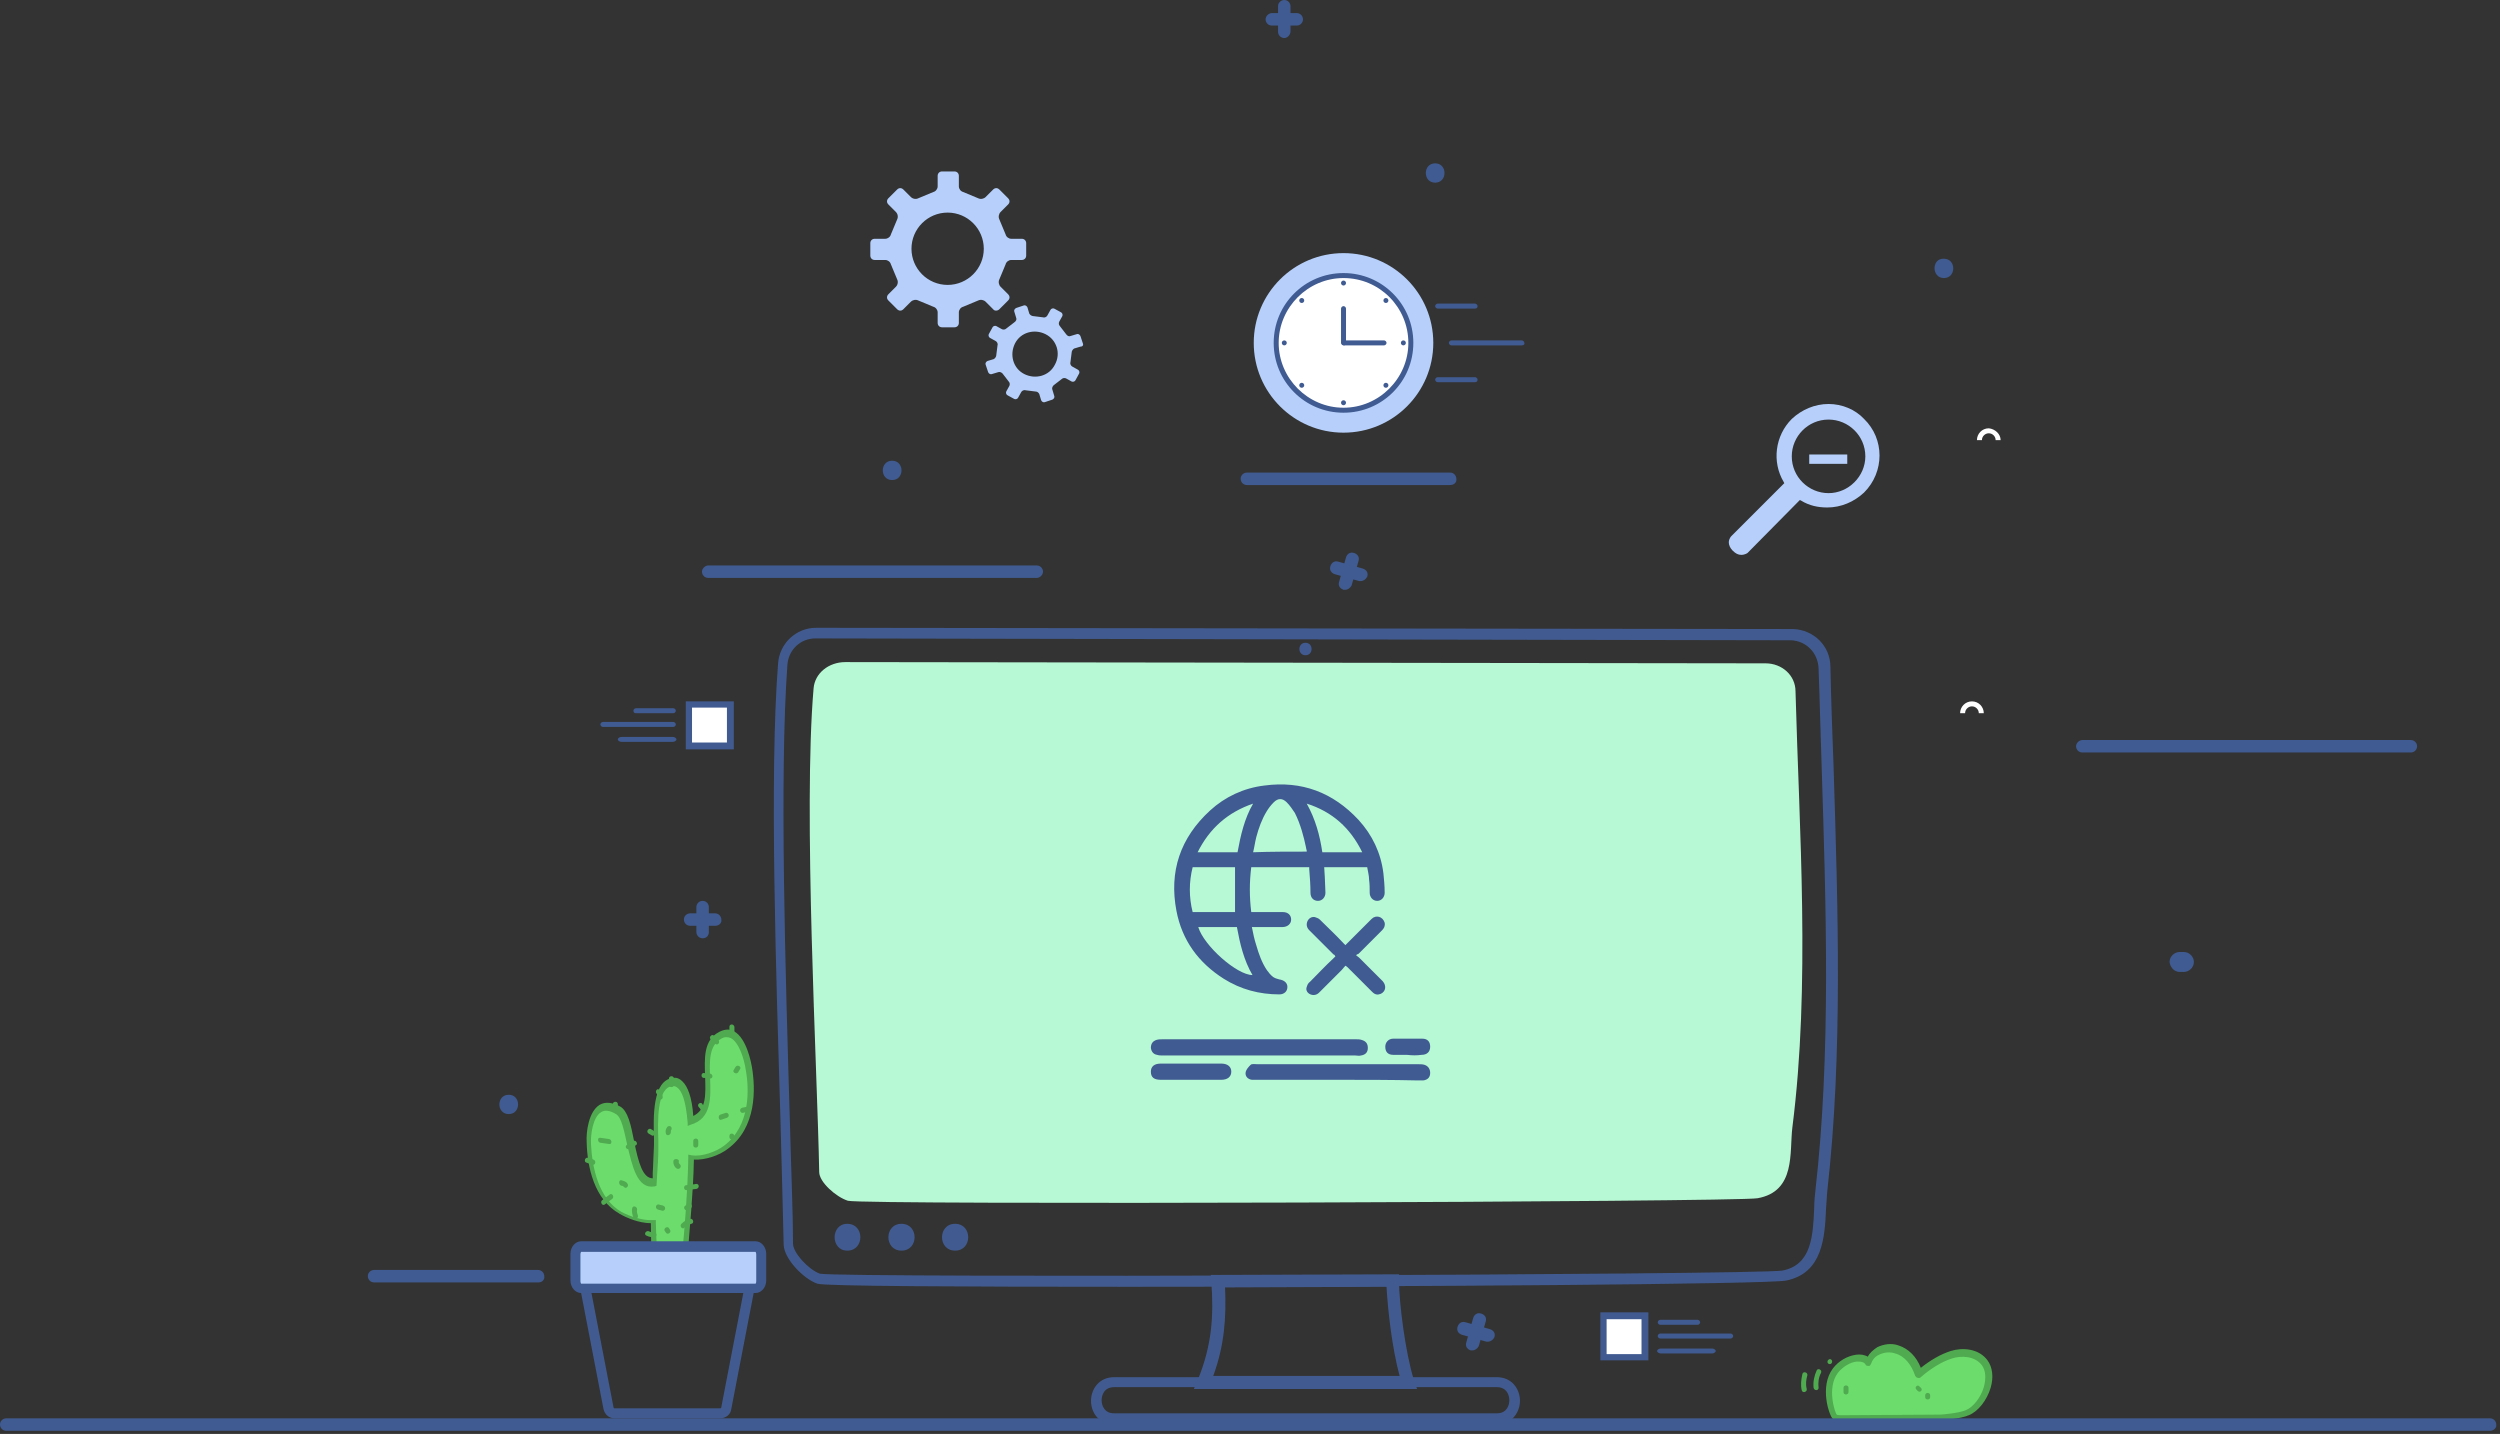 <svg width="401" height="230" viewBox="0 0 401 230" fill="none" xmlns="http://www.w3.org/2000/svg">
<rect x="0" y="0" width="401" height="230" fill="#333333" stroke="none"/>
<g clip-path="url(#clip0_20_780)">
<path d="M307.9 220.4C307.4 218.6 306.1 217 304.4 216.4C302.6 215.8 300.4 216.7 299.9 218.5C298.3 217.2 295.8 218.2 294.5 219.9C292.4 222.6 294 227 294.4 227.2C294.8 227.5 295.8 227.5 295.8 227.5L311.5 227.4C311.5 227.4 314.4 227.2 315.7 226.7C318.4 225.6 320.2 221 318.5 218.7C317.3 217.1 315 216.8 313.1 217.4C311.2 217.9 309.4 219.1 307.9 220.4Z" fill="#6CDD6C"/>
<path d="M295.5 228C295.1 228 294.4 227.9 294 227.6C293.4 227.1 291.8 222.4 294 219.5C294.9 218.3 296.3 217.5 297.7 217.3C298.4 217.2 299 217.3 299.6 217.6C299.9 217 300.5 216.5 301.1 216.1C302.1 215.6 303.4 215.4 304.5 215.8C306.1 216.3 307.4 217.6 308.1 219.4C309.6 218.2 311.3 217.2 312.9 216.7C314.8 216.1 317.4 216.3 318.8 218.2C319.6 219.3 319.8 220.9 319.3 222.6C318.7 224.6 317.3 226.4 315.8 227C314.4 227.6 311.6 227.8 311.4 227.8L295.7 227.9C295.7 228 295.6 228 295.5 228ZM298.1 218.4C298 218.4 297.9 218.4 297.8 218.4C296.8 218.5 295.6 219.2 294.8 220.2C293 222.6 294.3 226.5 294.6 226.9C294.7 227 295.2 227 295.6 227L311.3 226.9C311.3 226.9 314.1 226.7 315.3 226.2C316.5 225.7 317.7 224.2 318.2 222.5C318.6 221.1 318.5 219.8 317.9 219C316.8 217.5 314.6 217.4 313.1 217.9C311.5 218.4 309.7 219.5 308.1 220.9C308 221 307.8 221.1 307.6 221C307.4 221 307.3 220.8 307.2 220.7C306.6 218.9 305.5 217.5 304 217.1C303.2 216.8 302.2 216.9 301.4 217.3C300.7 217.6 300.3 218.2 300.1 218.8C300 219 299.9 219.1 299.8 219.1C299.6 219.1 299.5 219.1 299.3 219C299.1 218.5 298.6 218.4 298.1 218.4Z" fill="#50AA50"/>
<path d="M291.4 219.8C291 220.7 290.8 221.6 290.9 222.6C291 223.1 291.7 223.1 291.7 222.6C291.6 221.8 291.7 220.9 292.1 220.2C292.3 219.7 291.6 219.4 291.4 219.8Z" fill="#50AA50"/>
<path d="M289.1 220.4C288.9 221.3 288.8 222.2 289 223C289.1 223.5 289.9 223.3 289.8 222.8C289.6 222 289.7 221.3 289.9 220.6C290 220.1 289.2 219.9 289.1 220.4Z" fill="#50AA50"/>
<path d="M293.5 218.8C294 218.8 294 218 293.5 218C293 218.1 293 218.8 293.5 218.8Z" fill="#50AA50"/>
<path d="M295.7 222.6C295.7 222.8 295.7 223.1 295.7 223.3C295.7 223.8 296.5 223.8 296.5 223.3C296.5 223.1 296.5 222.8 296.5 222.6C296.5 222.1 295.7 222.1 295.7 222.6Z" fill="#50AA50"/>
<path d="M308.8 223.8C308.8 223.9 308.8 224 308.8 224.1C308.8 224.6 309.6 224.6 309.6 224.1C309.6 224 309.6 223.9 309.6 223.8C309.6 223.3 308.8 223.3 308.8 223.8Z" fill="#50AA50"/>
<path d="M307.4 222.9C307.5 223 307.5 223 307.6 223.1C308 223.5 308.5 222.9 308.1 222.6C308 222.5 308 222.5 307.9 222.4C307.6 222 307 222.5 307.4 222.9Z" fill="#50AA50"/>
<path d="M86.4 205.7H60C59.4 205.7 59 205.2 59 204.7C59 204.1 59.5 203.7 60 203.7H86.3C86.9 203.7 87.3 204.2 87.3 204.7C87.4 205.3 86.9 205.7 86.4 205.7Z" fill="#405B91"/>
<path d="M318.2 114.4H317.4C317.4 113.8 316.9 113.3 316.3 113.3C315.7 113.3 315.2 113.8 315.2 114.4H314.4C314.4 113.4 315.2 112.5 316.3 112.5C317.4 112.5 318.2 113.4 318.2 114.4Z" fill="white"/>
<path d="M320.9 70.6H320.1C320.1 70 319.6 69.5 319 69.5C318.4 69.5 317.9 70 317.9 70.6H317.1C317.1 69.6 317.9 68.7 319 68.7C320 68.8 320.9 69.6 320.9 70.6Z" fill="white"/>
<path d="M227.3 222.8H191.5L192.1 221.4C194.4 215.8 194.7 211.1 194.3 205.6L194.2 204.5L224.4 204.4V205.4C224.4 208.9 225.4 216.9 226.8 221.4L227.3 222.8ZM194.6 220.7H224.5C223.3 216.3 222.6 210.1 222.4 206.4L196.5 206.5C196.7 211.4 196.4 215.8 194.6 220.7Z" fill="#415B91"/>
<path d="M181.2 206.4C154 206.4 132 206.3 131.1 205.9C128.8 205.1 125.7 201.8 125.7 199.6C125.6 194.6 125.4 187.9 125.2 180.1C124.5 156.6 123.4 124.3 124.8 106.5C125 103.2 127.7 100.7 130.9 100.7H131L287.6 100.9C290.9 101 293.6 103.6 293.6 107C293.7 112.2 293.9 117.5 294.1 122.9C294.8 145.5 295.6 168.9 293.1 191C293 191.9 293 192.8 292.9 193.8C292.7 198.4 292.4 204.2 286.5 205.4C283.4 206 225.5 206.4 181.2 206.4ZM130.8 102.4C128.4 102.4 126.5 104.2 126.3 106.6C125 124.4 126 156.5 126.7 180C126.9 187.8 127.2 194.6 127.2 199.5C127.2 200.9 129.6 203.6 131.5 204.3C134.8 205 282.1 204.5 285.9 203.8C290.6 202.9 290.8 198.2 291 193.8C291 192.8 291.1 191.8 291.2 190.9C293.7 168.9 292.9 145.6 292.2 123.1C292 117.7 291.9 112.4 291.7 107.2C291.6 104.7 289.7 102.8 287.3 102.7L130.8 102.4C130.9 102.4 130.8 102.4 130.8 102.4Z" fill="#415B91"/>
<path fill-rule="evenodd" clip-rule="evenodd" d="M283.2 106.4L135.6 106.2C132.9 106.2 130.7 108 130.5 110.4C128.8 130.2 131.1 171.4 131.4 188C131.4 189.6 134.1 192 136 192.6C138.2 193.3 278.5 192.8 281.9 192.2C288.1 191.1 287 184.8 287.5 180.8C290.4 158 288.6 133.2 288 110.9C288 108.3 285.8 106.4 283.2 106.4Z" fill="#B7F9D5"/>
<path d="M240.1 228.5H178.7C176.3 228.5 175 226.6 175 224.7C175 222.8 176.3 220.9 178.7 220.9H240.1C242.5 220.9 243.8 222.8 243.8 224.7C243.8 226.5 242.5 228.5 240.1 228.5ZM178.7 222.5C177.1 222.5 176.7 223.8 176.7 224.6C176.7 225.4 177.1 226.7 178.7 226.7H240.1C241.7 226.7 242.1 225.4 242.1 224.6C242.1 223.8 241.7 222.5 240.1 222.5H178.7Z" fill="#415B91"/>
<path d="M135.9 200.6C138.7 200.6 138.7 196.3 135.9 196.3C133.2 196.3 133.2 200.6 135.9 200.6Z" fill="#415B91"/>
<path d="M144.6 200.6C147.4 200.6 147.4 196.3 144.6 196.3C141.8 196.3 141.8 200.6 144.6 200.6Z" fill="#415B91"/>
<path d="M153.2 200.6C156 200.6 156 196.3 153.2 196.3C150.4 196.3 150.4 200.6 153.2 200.6Z" fill="#415B91"/>
<path d="M209.4 105.1C210.7 105.1 210.7 103.1 209.4 103.1C208.1 103.1 208.1 105.1 209.4 105.1Z" fill="#415B91"/>
<path d="M160.3 49.6L161.7 48.2C162 47.9 162 47.5 161.7 47.2L160.5 46C160.2 45.7 160.1 45.2 160.3 44.8L161.3 42.4C161.4 42 161.8 41.7 162.2 41.7H163.9C164.3 41.7 164.6 41.4 164.6 41V39C164.6 38.6 164.3 38.3 163.9 38.3H162.2C161.8 38.3 161.4 38 161.3 37.6L160.3 35.2C160.1 34.8 160.2 34.3 160.5 34L161.7 32.8C162 32.5 162 32.1 161.7 31.8L160.3 30.4C160 30.1 159.6 30.1 159.3 30.4L158.1 31.6C157.8 31.9 157.3 32 156.9 31.8L154.5 30.8C154.1 30.7 153.8 30.3 153.8 29.9V28.2C153.8 27.8 153.5 27.5 153.1 27.5H151.1C150.7 27.5 150.4 27.8 150.4 28.2V29.9C150.4 30.3 150.1 30.7 149.7 30.8L147.3 31.8C146.9 32 146.4 31.9 146.1 31.6L144.9 30.4C144.6 30.1 144.2 30.1 143.9 30.4L142.5 31.8C142.2 32.1 142.2 32.5 142.5 32.8L143.7 34C144 34.3 144.1 34.8 143.9 35.2L142.9 37.6C142.8 38 142.4 38.3 142 38.3H140.3C139.9 38.3 139.6 38.6 139.6 39V41C139.6 41.4 139.9 41.7 140.3 41.7H142C142.4 41.7 142.8 42 142.9 42.4L143.9 44.8C144.1 45.2 144 45.7 143.7 46L142.5 47.2C142.2 47.5 142.2 47.9 142.5 48.2L143.9 49.6C144.2 49.9 144.6 49.9 144.9 49.6L146.1 48.4C146.4 48.1 146.9 48 147.3 48.2L149.7 49.2C150.1 49.3 150.4 49.7 150.4 50.1V51.8C150.4 52.2 150.7 52.5 151.1 52.5H153.1C153.5 52.5 153.8 52.2 153.8 51.8V50.1C153.8 49.7 154.1 49.3 154.5 49.2L156.9 48.2C157.3 48 157.8 48.1 158.1 48.4L159.3 49.6C159.5 49.9 160 49.9 160.3 49.6ZM152 45.7C148.8 45.7 146.2 43.1 146.2 39.9C146.2 36.7 148.8 34.1 152 34.1C155.2 34.1 157.8 36.7 157.8 39.9C157.8 43.1 155.2 45.7 152 45.7Z" fill="#B6D0FB"/>
<path d="M173.7 55.1L173.3 53.9C173.2 53.7 173 53.5 172.7 53.6L171.7 53.9C171.5 54 171.2 53.9 171 53.6L170 52.3C169.8 52.1 169.8 51.8 169.9 51.6L170.4 50.7C170.5 50.5 170.4 50.2 170.2 50.1L169.1 49.5C168.9 49.4 168.6 49.5 168.5 49.7L168 50.6C167.9 50.8 167.6 51 167.3 50.9L165.7 50.7C165.5 50.7 165.2 50.5 165.1 50.3L164.8 49.3C164.7 49.1 164.5 48.9 164.2 49L163 49.4C162.8 49.5 162.6 49.7 162.7 50L163 51C163.1 51.2 163 51.5 162.7 51.7L161.4 52.7C161.2 52.9 160.9 52.9 160.7 52.8L159.8 52.3C159.6 52.2 159.3 52.3 159.2 52.5L158.6 53.6C158.5 53.8 158.6 54.1 158.8 54.2L159.7 54.7C159.9 54.8 160.1 55.1 160 55.4L159.8 57C159.8 57.2 159.6 57.5 159.4 57.6L158.4 57.9C158.2 58 158 58.2 158.1 58.5L158.5 59.7C158.6 59.9 158.8 60.1 159.1 60L160.1 59.7C160.3 59.6 160.6 59.7 160.8 59.9L161.8 61.2C162 61.4 162 61.7 161.9 61.9L161.4 62.8C161.3 63 161.4 63.3 161.6 63.4L162.7 64C162.9 64.1 163.2 64 163.3 63.8L163.8 62.9C163.9 62.7 164.2 62.5 164.5 62.6L166.1 62.8C166.4 62.8 166.6 63 166.7 63.2L167 64.2C167.1 64.4 167.3 64.6 167.6 64.5L168.8 64.1C169 64 169.2 63.8 169.1 63.5L168.8 62.5C168.7 62.3 168.8 62 169 61.8L170.3 60.8C170.5 60.6 170.8 60.6 171 60.7L171.9 61.2C172.1 61.3 172.4 61.2 172.5 61L173.1 59.9C173.2 59.7 173.1 59.4 172.9 59.3L172 58.8C171.8 58.7 171.6 58.4 171.7 58.1L171.9 56.5C171.9 56.3 172.1 56 172.3 55.9L173.3 55.6C173.7 55.6 173.8 55.3 173.7 55.1ZM169.2 58.5C168.3 60.3 166.1 60.9 164.3 60C162.5 59.1 161.9 56.9 162.8 55.1C163.7 53.3 165.9 52.7 167.7 53.6C169.5 54.5 170.2 56.7 169.2 58.5Z" fill="#B6D0FB"/>
<path d="M232.6 77.8H200C199.4 77.8 199 77.3 199 76.8C199 76.2 199.5 75.8 200 75.8H232.6C233.2 75.8 233.6 76.3 233.6 76.8C233.7 77.4 233.2 77.8 232.6 77.8Z" fill="#405B91"/>
<path d="M166.3 92.7H113.6C113 92.7 112.6 92.2 112.6 91.7C112.6 91.2 113.1 90.7 113.6 90.7H166.3C166.9 90.7 167.3 91.2 167.3 91.7C167.3 92.2 166.8 92.7 166.3 92.7Z" fill="#405B91"/>
<path d="M386.7 120.7H334C333.4 120.7 333 120.2 333 119.7C333 119.2 333.5 118.7 334 118.7H386.7C387.3 118.7 387.7 119.2 387.7 119.7C387.7 120.2 387.3 120.7 386.7 120.7Z" fill="#405B91"/>
<path d="M399.4 229.5H1C0.4 229.5 0 229 0 228.5C0 227.9 0.5 227.5 1 227.5H399.4C400 227.5 400.4 228 400.4 228.5C400.5 229 400 229.5 399.4 229.5Z" fill="#405B91"/>
<path d="M293.3 64.8C291.1 64.8 289 65.7 287.4 67.2C284.7 69.9 284.2 74.1 286.1 77.3L286.2 77.5L277.7 86C277.7 86 277.3 86.4 277.3 87C277.3 87.4 277.5 87.9 277.9 88.3C278.4 88.8 278.8 89 279.3 89C279.9 89 280.3 88.7 280.3 88.7L288.7 80.2L288.9 80.3C290.2 81.1 291.6 81.4 293.1 81.4C295.3 81.4 297.4 80.5 299 79C302.3 75.7 302.3 70.4 299 67.2C297.6 65.7 295.5 64.8 293.3 64.8ZM293.3 79.1C290.1 79.1 287.4 76.5 287.4 73.2C287.4 70 290 67.3 293.3 67.3C296.5 67.3 299.2 69.9 299.2 73.2C299.2 76.4 296.5 79.1 293.3 79.1Z" fill="#B6D0FB"/>
<path d="M290.2 74.4H296.3V72.9H290.2V74.4Z" fill="#B6D0FB"/>
<path d="M112.7 150.5C112.1 150.5 111.7 150 111.7 149.5V145.5C111.7 144.9 112.2 144.5 112.7 144.5C113.3 144.5 113.7 145 113.7 145.5V149.5C113.7 150.1 113.3 150.5 112.7 150.5Z" fill="#405B91"/>
<path d="M114.7 148.5H110.7C110.1 148.5 109.7 148 109.7 147.5C109.7 146.9 110.2 146.5 110.7 146.5H114.7C115.3 146.5 115.7 147 115.7 147.5C115.8 148.1 115.3 148.5 114.7 148.5Z" fill="#405B91"/>
<path d="M206 6.1C205.4 6.1 205 5.6 205 5.1V1C205 0.4 205.5 0 206 0C206.6 0 207 0.5 207 1V5C207 5.6 206.5 6.1 206 6.1Z" fill="#405B91"/>
<path d="M208 4.1H204C203.4 4.1 203 3.6 203 3.1C203 2.6 203.5 2.1 204 2.1H208C208.6 2.1 209 2.6 209 3.1C209 3.6 208.6 4.1 208 4.1Z" fill="#405B91"/>
<path d="M238.7 215.2C238.6 215.2 238.5 215.2 238.4 215.2L234.5 214.1C233.9 213.9 233.6 213.4 233.8 212.8C234 212.2 234.5 211.9 235.1 212.1L239 213.2C239.6 213.4 239.9 213.9 239.7 214.5C239.5 214.9 239.1 215.2 238.7 215.2Z" fill="#405B91"/>
<path d="M236.2 216.6C236.1 216.6 236 216.6 235.9 216.6C235.3 216.4 235 215.9 235.2 215.3L236.3 211.4C236.5 210.8 237 210.5 237.6 210.7C238.2 210.9 238.5 211.4 238.3 212L237.2 215.9C237 216.3 236.6 216.6 236.2 216.6Z" fill="#405B91"/>
<path d="M218.3 93.2C218.2 93.2 218.1 93.2 218 93.2L214.1 92.1C213.5 91.9 213.2 91.4 213.4 90.8C213.6 90.2 214.1 89.9 214.7 90.1L218.6 91.2C219.2 91.4 219.5 91.9 219.3 92.5C219.1 92.9 218.7 93.2 218.3 93.2Z" fill="#405B91"/>
<path d="M215.8 94.6C215.7 94.6 215.6 94.6 215.5 94.6C214.9 94.4 214.6 93.9 214.8 93.3L215.9 89.4C216.1 88.8 216.6 88.5 217.2 88.7C217.8 88.9 218.1 89.4 217.9 90L216.8 93.9C216.6 94.3 216.2 94.6 215.8 94.6Z" fill="#405B91"/>
<path d="M215.5 69.4C223.453 69.4 229.9 62.953 229.9 55C229.9 47.047 223.453 40.6 215.5 40.6C207.547 40.6 201.1 47.047 201.1 55C201.1 62.953 207.547 69.4 215.5 69.4Z" fill="#B6D0FB"/>
<path d="M215.5 65.8C221.465 65.8 226.3 60.965 226.3 55C226.3 49.035 221.465 44.2 215.5 44.2C209.535 44.2 204.7 49.035 204.7 55C204.7 60.965 209.535 65.8 215.5 65.8Z" fill="white"/>
<path d="M215.5 66.2C209.3 66.2 204.3 61.2 204.3 55C204.3 48.8 209.3 43.8 215.5 43.8C221.7 43.8 226.7 48.8 226.7 55C226.7 61.2 221.7 66.2 215.5 66.2ZM215.5 44.6C209.8 44.6 205.1 49.3 205.1 55C205.1 60.7 209.8 65.4 215.5 65.4C221.2 65.4 225.9 60.7 225.9 55C225.9 49.3 221.3 44.6 215.5 44.6Z" fill="#405B91"/>
<path d="M215.5 55.4C215.3 55.4 215.1 55.2 215.1 55V49.5C215.1 49.3 215.3 49.1 215.5 49.1C215.7 49.1 215.9 49.3 215.9 49.5V55C216 55.2 215.8 55.4 215.5 55.4Z" fill="#405B91"/>
<path d="M222 55.4H215.6C215.4 55.4 215.2 55.2 215.2 55C215.2 54.8 215.4 54.6 215.6 54.6H222C222.2 54.6 222.4 54.8 222.4 55C222.4 55.2 222.2 55.4 222 55.4Z" fill="#405B91"/>
<path d="M215.5 45.8C215.721 45.8 215.9 45.621 215.9 45.4C215.9 45.179 215.721 45 215.5 45C215.279 45 215.1 45.179 215.1 45.4C215.1 45.621 215.279 45.8 215.5 45.8Z" fill="#405B91"/>
<path d="M222.3 48.6C222.521 48.6 222.7 48.421 222.7 48.2C222.7 47.979 222.521 47.8 222.3 47.8C222.079 47.8 221.9 47.979 221.9 48.2C221.9 48.421 222.079 48.6 222.3 48.6Z" fill="#405B91"/>
<path d="M225.1 55.4C225.321 55.4 225.5 55.221 225.5 55C225.5 54.779 225.321 54.6 225.1 54.6C224.879 54.6 224.7 54.779 224.7 55C224.7 55.221 224.879 55.4 225.1 55.4Z" fill="#405B91"/>
<path d="M222.3 62.2C222.521 62.2 222.7 62.021 222.7 61.8C222.7 61.579 222.521 61.4 222.3 61.4C222.079 61.4 221.9 61.579 221.9 61.8C221.9 62.021 222.079 62.2 222.3 62.2Z" fill="#405B91"/>
<path d="M215.5 65C215.721 65 215.9 64.821 215.9 64.6C215.9 64.379 215.721 64.2 215.5 64.2C215.279 64.2 215.1 64.379 215.1 64.6C215.1 64.821 215.279 65 215.5 65Z" fill="#405B91"/>
<path d="M208.8 62.2C209.021 62.2 209.2 62.021 209.2 61.8C209.2 61.579 209.021 61.4 208.8 61.4C208.579 61.4 208.4 61.579 208.4 61.8C208.4 62.021 208.579 62.2 208.8 62.2Z" fill="#405B91"/>
<path d="M206 55.4C206.221 55.4 206.4 55.221 206.4 55C206.4 54.779 206.221 54.6 206 54.6C205.779 54.6 205.6 54.779 205.6 55C205.6 55.221 205.779 55.4 206 55.4Z" fill="#405B91"/>
<path d="M208.8 48.6C209.021 48.6 209.2 48.421 209.2 48.2C209.2 47.979 209.021 47.8 208.8 47.8C208.579 47.8 208.4 47.979 208.4 48.2C208.4 48.421 208.579 48.6 208.8 48.6Z" fill="#405B91"/>
<path d="M236.6 49.5H230.6C230.4 49.5 230.2 49.3 230.2 49.1C230.2 48.9 230.4 48.7 230.6 48.7H236.6C236.8 48.7 237 48.9 237 49.1C237 49.3 236.9 49.5 236.6 49.5Z" fill="#405B91"/>
<path d="M236.6 61.3H230.6C230.4 61.3 230.2 61.1 230.2 60.9C230.2 60.7 230.4 60.5 230.6 60.5H236.6C236.8 60.5 237 60.7 237 60.9C237 61.1 236.9 61.3 236.6 61.3Z" fill="#405B91"/>
<path d="M244.1 55.4H232.8C232.6 55.4 232.4 55.2 232.4 55C232.4 54.8 232.6 54.6 232.8 54.6H244.1C244.3 54.6 244.5 54.8 244.5 55C244.6 55.2 244.4 55.4 244.1 55.4Z" fill="#405B91"/>
<path d="M263.9 211H257.2V217.7H263.9V211Z" fill="white"/>
<path d="M264.4 218.2H256.7V210.5H264.4V218.2ZM257.7 217.2H263.3V211.6H257.7V217.2Z" fill="#415B91"/>
<path d="M272.3 212.5H266.3C266.1 212.5 265.9 212.3 265.9 212.1C265.9 211.9 266.1 211.7 266.3 211.7H272.3C272.5 211.7 272.7 211.9 272.7 212.1C272.7 212.3 272.5 212.5 272.3 212.5Z" fill="#405B91"/>
<path d="M274.6 217.1H266.4C266.1 217.1 265.8 216.9 265.8 216.7C265.8 216.5 266.1 216.3 266.4 216.3H274.6C274.9 216.3 275.2 216.5 275.2 216.7C275.2 216.9 274.9 217.1 274.6 217.1Z" fill="#405B91"/>
<path d="M277.6 214.7H266.3C266.1 214.7 265.9 214.5 265.9 214.3C265.9 214.1 266.1 213.9 266.3 213.9H277.6C277.8 213.9 278 214.1 278 214.3C278 214.5 277.8 214.7 277.6 214.7Z" fill="#405B91"/>
<path d="M117.2 113H110.5V119.7H117.2V113Z" fill="white"/>
<path d="M117.7 120.2H110V112.5H117.7V120.2ZM111 119.1H116.6V113.5H111V119.1Z" fill="#415B91"/>
<path d="M102 114.4H108C108.2 114.4 108.4 114.2 108.4 114C108.4 113.8 108.2 113.6 108 113.6H102C101.8 113.6 101.6 113.8 101.6 114C101.6 114.3 101.8 114.4 102 114.4Z" fill="#405B91"/>
<path d="M99.7 119H107.9C108.2 119 108.5 118.8 108.5 118.6C108.5 118.4 108.2 118.2 107.9 118.2H99.7C99.4 118.2 99.1 118.4 99.1 118.6C99.1 118.8 99.4 119 99.7 119Z" fill="#405B91"/>
<path d="M96.7 116.6H108C108.2 116.6 108.4 116.4 108.4 116.2C108.4 116 108.2 115.8 108 115.8H96.7C96.5 115.8 96.3 116 96.3 116.2C96.3 116.4 96.5 116.6 96.7 116.6Z" fill="#405B91"/>
<path d="M120.1 171.4C119.8 169.5 118.5 164.6 115.5 166.2C110.7 168.7 116.5 178.2 110.7 179.9C110.4 176.1 109.6 173.5 107.9 173.7C104.4 174 105.3 182.2 105.2 184.1C105.1 185.9 105.1 187.8 105 189.7C100.8 190.4 101.7 179.6 99.1 178.1C95.2 175.8 94.3 181 94.4 183.4C94.6 187.5 95.7 192.4 99.5 194.5C100.8 195.2 103 196 104.7 195.9C104.7 199.2 104.8 202.4 105.4 205.5H105.5L107.8 205.6C107.8 206.6 109.4 206.6 109.4 205.6C109.4 203.6 110.6 194 110.8 185.8C112.7 186.1 115 185.2 116.3 184.2C120.4 181.3 120.8 175.9 120.1 171.4Z" fill="#6CDD6C"/>
<path d="M108.7 206.8C108.5 206.8 108.2 206.7 108 206.6C107.8 206.4 107.6 206.2 107.5 205.9L105.8 205.8H105.2L105.1 205.4C104.6 202.8 104.4 199.8 104.4 196.2C102.5 196.2 100.4 195.3 99.4 194.7C95.3 192.4 94.2 187.2 94.1 183.2C94 181.6 94.4 178.3 96.2 177.2C97.1 176.7 98.2 176.8 99.5 177.5C100.7 178.2 101.2 180.4 101.7 183C102.4 186.5 103.1 189 104.7 189V188.1C104.8 186.6 104.8 185.2 104.9 183.7C104.9 183.4 104.9 183 104.9 182.5C104.8 179.3 104.6 173.2 108 172.9C108.5 172.8 109 173 109.4 173.4C110.3 174.2 111 176 111.2 179C113.3 178 113.2 175.6 113.1 172.7C113 169.8 112.8 166.8 115.4 165.5C116.2 165.1 117 165 117.7 165.4C119.8 166.5 120.5 170.6 120.6 171.1C121.2 174.6 121.4 180.9 116.7 184.3C115.4 185.3 113.2 186.1 111.3 186C111.2 191.4 110.6 197.2 110.3 201.2C110.1 203.2 110 204.7 110 205.4C110 205.9 109.8 206.2 109.4 206.4C109.1 206.7 108.9 206.8 108.7 206.8ZM105.9 205L108.4 205.1V205.5C108.4 205.7 108.5 205.8 108.5 205.8C108.6 205.9 108.8 205.9 108.9 205.8C109 205.7 109.1 205.7 109.1 205.5C109.1 204.8 109.2 203.3 109.4 201.3C109.8 197.3 110.3 191.1 110.4 185.7V185.2L110.9 185.3C112.6 185.6 114.9 184.7 116.1 183.8C120.4 180.6 120.2 174.7 119.6 171.5C119.4 170.1 118.6 167.2 117.2 166.5C116.7 166.3 116.2 166.3 115.7 166.6C113.7 167.7 113.8 170.2 113.9 173C114 176 114.2 179.4 110.8 180.4L110.3 180.6V180.1C110 176.3 109.3 175 108.7 174.5C108.5 174.3 108.2 174.2 107.9 174.2C105.3 174.4 105.5 180.1 105.6 182.9C105.6 183.5 105.6 183.9 105.6 184.2C105.6 185.6 105.5 187.1 105.4 188.6L105.3 190.2L105 190.3C102.2 190.8 101.4 187 100.6 183.6C100.1 181.4 99.7 179.2 98.8 178.7C97.8 178.1 97 178 96.4 178.4C95.1 179.2 94.7 182 94.8 183.6C95 187.3 96 192.3 99.7 194.4C101 195.1 103.1 195.8 104.7 195.7H105.2V196.2C105.3 199.5 105.4 202.4 105.9 205Z" fill="#50AA50"/>
<path d="M115.5 227.5H98.6C97.7 227.5 97 226.9 96.8 226L93 206.3L94.6 206L98.4 225.7C98.4 225.9 98.6 225.9 98.6 225.9H115.5C115.5 225.9 115.7 225.9 115.7 225.7L119.5 206L121.1 206.3L117.3 226C117.2 226.9 116.4 227.5 115.5 227.5Z" fill="#415B91"/>
<path d="M93.2 200H121.2C121.7 200 122.1 200.5 122.1 201.2V205.5C122.1 206.1 121.7 206.7 121.2 206.7H93.2C92.7 206.7 92.3 206.2 92.3 205.5V201.2C92.3 200.5 92.7 200 93.2 200Z" fill="#B6D0FB"/>
<path d="M121.2 207H93.2C92.5 207 91.9 206.3 91.9 205.4V201.1C91.9 200.2 92.5 199.5 93.2 199.5H121.2C121.9 199.5 122.5 200.2 122.5 201.1V205.4C122.5 206.3 121.9 207 121.2 207ZM93.2 200.4C93 200.4 92.8 200.7 92.8 201.1V205.4C92.8 205.8 93 206.1 93.2 206.1H121.2C121.4 206.1 121.6 205.8 121.6 205.4V201.1C121.6 200.7 121.4 200.4 121.2 200.4H93.2Z" fill="#405B91"/>
<path d="M121.2 207H93.2C92.5 207 92 206.3 92 205.5V201.2C92 200.3 92.6 199.7 93.2 199.7H121.2C121.9 199.7 122.4 200.4 122.4 201.2V205.5C122.5 206.3 121.9 207 121.2 207ZM93.2 200.4C93 200.4 92.7 200.7 92.7 201.2V205.5C92.7 206 93 206.3 93.2 206.3H121.2C121.4 206.3 121.7 206 121.7 205.5V201.2C121.7 200.7 121.4 200.4 121.2 200.4H93.2Z" fill="#B6D0FB"/>
<path d="M121.2 207.4H93.2C92.3 207.4 91.5 206.5 91.5 205.4V201.1C91.5 200 92.3 199.1 93.2 199.1H121.2C122.1 199.1 122.9 200 122.9 201.1V205.4C122.9 206.5 122.1 207.4 121.2 207.4ZM93.2 200.8C93.2 200.8 93.1 201 93.1 201.2V205.5C93.1 205.7 93.2 205.9 93.2 205.9H121.2C121.2 205.9 121.3 205.8 121.3 205.5V201.2C121.3 201 121.2 200.8 121.2 200.8H93.2Z" fill="#405B91"/>
<path d="M96.3 183.3C96.8 183.4 97.2 183.4 97.7 183.5C98.2 183.6 98.2 182.8 97.7 182.7C97.2 182.6 96.8 182.6 96.3 182.5C95.8 182.4 95.8 183.2 96.3 183.3Z" fill="#50AA50"/>
<path d="M98.3 177.1C98.3 177.3 98.3 177.6 98.3 177.8C98.3 178.3 99.1 178.3 99.1 177.8C99.1 177.6 99.1 177.3 99.1 177.1C99.1 176.6 98.3 176.6 98.3 177.1Z" fill="#50AA50"/>
<path d="M101 184.3C101.3 184.1 101.7 183.9 102 183.7C102.4 183.5 102 182.8 101.6 183C101.3 183.2 100.9 183.4 100.6 183.6C100.1 183.9 100.5 184.5 101 184.3Z" fill="#50AA50"/>
<path d="M97 193.2C97.4 192.9 97.8 192.6 98.2 192.3C98.6 192 98.2 191.3 97.8 191.6C97.4 191.9 97 192.2 96.6 192.5C96.2 192.8 96.6 193.5 97 193.2Z" fill="#50AA50"/>
<path d="M94.1 186.5C94.4 186.6 94.7 186.7 95 186.8C95.5 187 95.7 186.2 95.2 186C94.9 185.9 94.6 185.8 94.3 185.7C93.8 185.6 93.6 186.4 94.1 186.5Z" fill="#50AA50"/>
<path d="M99.7 190.2C99.9 190.2 100 190.3 100.1 190.4C100.4 190.8 101 190.2 100.6 189.8C100.4 189.5 100 189.4 99.6 189.3C99.2 189.3 99.2 190.1 99.7 190.2Z" fill="#50AA50"/>
<path d="M101.4 193.8C101.3 194.3 101.4 194.8 101.6 195.3C101.8 195.8 102.5 195.4 102.3 194.9C102.2 194.6 102.1 194.3 102.2 194C102.2 193.5 101.5 193.3 101.4 193.8Z" fill="#50AA50"/>
<path d="M105.5 194C105.7 194.1 106 194.1 106.2 194.2C106.7 194.3 106.9 193.6 106.4 193.4C106.2 193.3 105.9 193.3 105.7 193.2C105.2 193.1 105 193.8 105.5 194Z" fill="#50AA50"/>
<path d="M108 186.3C108 186.7 108.1 187.1 108.5 187.4C108.9 187.7 109.4 187.2 109.1 186.8C108.9 186.6 108.8 186.5 108.9 186.2C108.8 185.8 108 185.8 108 186.3Z" fill="#50AA50"/>
<path d="M107 180.8C106.8 181.1 106.7 181.4 106.8 181.8C106.9 182.3 107.6 182.1 107.6 181.6C107.6 181.4 107.6 181.3 107.7 181.2C107.9 180.7 107.3 180.4 107 180.8Z" fill="#50AA50"/>
<path d="M111.2 183C111.2 183.2 111.2 183.5 111.2 183.7C111.2 184.2 112 184.2 112 183.7C112 183.5 112 183.2 112 183C112 182.5 111.2 182.5 111.2 183Z" fill="#50AA50"/>
<path d="M104 181.8C104.2 181.9 104.3 182 104.5 182.1C104.9 182.4 105.3 181.7 104.9 181.4C104.7 181.3 104.6 181.2 104.4 181.1C104 180.9 103.6 181.5 104 181.8Z" fill="#50AA50"/>
<path d="M105.3 175.4C105.5 175.6 105.5 175.8 105.5 176C105.5 176.5 106.3 176.5 106.3 176C106.3 175.6 106.1 175.2 105.8 174.9C105.5 174.4 105 175 105.3 175.4Z" fill="#50AA50"/>
<path d="M107.3 173C107.3 173.3 107.3 173.7 107.3 174C107.3 174.5 108.1 174.5 108.1 174C108.1 173.7 108.1 173.3 108.1 173C108.1 172.5 107.3 172.5 107.3 173Z" fill="#50AA50"/>
<path d="M112.1 177.6C112.2 177.7 112.3 177.8 112.4 178C112.7 178.4 113.3 177.8 112.9 177.4C112.8 177.3 112.7 177.2 112.6 177C112.3 176.7 111.7 177.2 112.1 177.6Z" fill="#50AA50"/>
<path d="M112.9 172.9C113.2 172.9 113.6 172.9 113.9 173C114.4 173 114.4 172.3 113.9 172.2C113.6 172.2 113.2 172.2 112.9 172.1C112.4 172.1 112.4 172.9 112.9 172.9Z" fill="#50AA50"/>
<path d="M114 166.7C114.2 166.9 114.5 167.2 114.7 167.4C115.1 167.8 115.6 167.2 115.2 166.8C115 166.6 114.7 166.3 114.5 166.1C114.2 165.8 113.6 166.4 114 166.7Z" fill="#50AA50"/>
<path d="M117 164.7C117 165.1 117 165.5 117 165.9C117 166.4 117.8 166.4 117.8 165.9C117.8 165.5 117.8 165.1 117.8 164.7C117.7 164.2 117 164.2 117 164.7Z" fill="#50AA50"/>
<path d="M118.4 172C118.5 171.8 118.6 171.7 118.7 171.5C119 171.1 118.3 170.7 118 171.1C117.9 171.3 117.8 171.4 117.7 171.6C117.4 172 118.1 172.4 118.4 172Z" fill="#50AA50"/>
<path d="M115.7 179.6C116 179.5 116.3 179.4 116.6 179.3C117.1 179.1 116.9 178.4 116.4 178.5C116.1 178.6 115.8 178.7 115.5 178.8C115.1 179 115.3 179.8 115.7 179.6Z" fill="#50AA50"/>
<path d="M119.2 178.5C119.5 178.4 119.8 178.4 120.1 178.3C120.6 178.2 120.4 177.4 119.9 177.5C119.6 177.6 119.3 177.6 119 177.7C118.5 177.9 118.7 178.6 119.2 178.5Z" fill="#50AA50"/>
<path d="M117 182.2C117 182.3 117 182.3 117 182.4C117 182.9 117.8 182.9 117.8 182.4C117.8 182.3 117.8 182.3 117.8 182.2C117.7 181.7 117 181.7 117 182.2Z" fill="#50AA50"/>
<path d="M110.3 194.1C110.5 194 110.6 193.9 110.8 193.8C111.2 193.5 110.8 192.8 110.4 193.1C110.2 193.2 110.1 193.3 109.9 193.4C109.5 193.7 109.9 194.3 110.3 194.1Z" fill="#50AA50"/>
<path d="M109.8 196.9C110.1 196.6 110.4 196.4 110.9 196.3C111.4 196.2 111.2 195.4 110.7 195.5C110.2 195.6 109.7 195.9 109.3 196.3C108.9 196.7 109.5 197.3 109.8 196.9Z" fill="#50AA50"/>
<path d="M106.6 197.4C106.7 197.5 106.7 197.6 106.8 197.7C107 198.1 107.7 197.8 107.5 197.3C107.4 197.2 107.4 197.1 107.3 197C107.1 196.6 106.4 197 106.6 197.4Z" fill="#50AA50"/>
<path d="M103.7 198.2C104.1 198.4 104.6 198.5 105 198.4C105.5 198.3 105.3 197.6 104.8 197.6C104.5 197.7 104.3 197.6 104.1 197.5C103.6 197.3 103.2 198 103.7 198.2Z" fill="#50AA50"/>
<path d="M110.1 190.9C110.6 190.8 111.1 190.8 111.7 190.7C112.2 190.6 112.2 189.9 111.7 189.9C111.2 190 110.7 190 110.1 190.1C109.6 190.1 109.6 190.9 110.1 190.9Z" fill="#50AA50"/>
<path d="M143.1 77C145.1 77 145.1 73.9 143.1 73.9C141.1 73.9 141.1 77 143.1 77Z" fill="#405B91"/>
<path d="M311.8 44.6C313.8 44.6 313.8 41.5 311.8 41.5C309.8 41.4 309.8 44.6 311.8 44.6Z" fill="#405B91"/>
<path d="M349.6 155.9C349.8 155.9 350.1 155.9 350.3 155.9C351.1 155.9 351.9 155.2 351.9 154.3C351.9 153.5 351.2 152.7 350.3 152.7C350.1 152.7 349.8 152.7 349.6 152.7C348.8 152.7 348 153.4 348 154.3C348.1 155.2 348.8 155.9 349.6 155.9Z" fill="#405B91"/>
<path d="M81.6 178.7C83.6 178.7 83.6 175.6 81.6 175.6C79.6 175.6 79.6 178.7 81.6 178.7Z" fill="#405B91"/>
<path d="M230.2 29.3C232.2 29.3 232.2 26.2 230.2 26.2C228.2 26.2 228.2 29.3 230.2 29.3Z" fill="#405B91"/>
<path d="M202 169.3C196.8 169.3 191.7 169.3 186.5 169.3C186.2 169.3 185.9 169.3 185.6 169.2C185 169.1 184.7 168.7 184.6 168.1C184.6 167.4 184.9 167 185.5 166.8C185.8 166.7 186.2 166.7 186.5 166.7C196.8 166.7 207.2 166.7 217.5 166.7C217.8 166.7 218.1 166.7 218.4 166.8C219.1 167 219.4 167.4 219.4 168.1C219.4 168.8 219 169.2 218.3 169.3C218 169.4 217.7 169.3 217.4 169.3C212.3 169.3 207.2 169.3 202 169.3Z" fill="#405B91"/>
<path d="M214.6 173.2C210.3 173.2 206 173.2 201.7 173.2C201.4 173.2 201.1 173.2 200.8 173.2C200.1 173.1 199.7 172.6 199.8 172C199.9 171.5 200.3 171.1 200.6 170.8C200.8 170.6 201.3 170.7 201.7 170.7C210.3 170.7 218.9 170.7 227.5 170.7C227.8 170.7 228.2 170.7 228.5 170.8C229.1 171 229.4 171.5 229.4 172.1C229.4 172.8 229 173.2 228.3 173.3C228 173.3 227.7 173.3 227.4 173.3C223.2 173.2 218.9 173.2 214.6 173.2Z" fill="#405B91"/>
<path d="M190.9 173.2C189.3 173.2 187.7 173.2 186.2 173.2C185.1 173.2 184.6 172.8 184.6 171.9C184.6 171.1 185.1 170.6 186.2 170.6C189.4 170.6 192.7 170.6 195.9 170.6C196.9 170.6 197.5 171.1 197.5 171.9C197.5 172.7 196.9 173.2 195.9 173.2C194.2 173.2 192.6 173.2 190.9 173.2Z" fill="#405B91"/>
<path d="M225.7 169.2C225 169.2 224.2 169.2 223.5 169.2C222.6 169.2 222.2 168.7 222.2 167.9C222.2 167.2 222.7 166.6 223.5 166.6C225 166.6 226.6 166.6 228.1 166.6C229 166.6 229.4 167.1 229.4 167.9C229.4 168.7 228.9 169.2 228 169.2C227.3 169.3 226.5 169.3 225.7 169.2Z" fill="#405B91"/>
<path d="M219.3 139.1C217 139.1 214.7 139.1 212.4 139.1C212.4 139.6 212.5 140.2 212.5 140.7C212.5 141.5 212.6 142.4 212.6 143.2C212.6 143.9 212.1 144.5 211.4 144.5C210.7 144.5 210.2 144 210.2 143.2C210.2 141.9 210.1 140.7 210 139.4C210 139.3 210 139.2 210 139.1C206.9 139.1 203.8 139.1 200.7 139.1C200.4 141.5 200.4 143.9 200.7 146.3C200.8 146.3 201 146.3 201.1 146.3C202.7 146.3 204.2 146.3 205.8 146.3C206.6 146.3 207.1 146.8 207.1 147.5C207.1 148.2 206.5 148.7 205.7 148.7C204.2 148.7 202.8 148.7 201.3 148.7C201.2 148.7 201.1 148.7 200.8 148.7C201 149.7 201.2 150.7 201.5 151.6C201.9 153 202.4 154.4 203.2 155.6C203.5 156 203.8 156.4 204.2 156.7C204.5 156.9 204.8 157 205.2 157.1C205.9 157.2 206.5 157.6 206.5 158.3C206.5 159 206 159.5 205.2 159.5C202 159.5 199 158.7 196.3 157C192.2 154.4 189.6 150.8 188.7 146.1C187.5 139.8 189.3 134.4 194.1 130C196.5 127.8 199.5 126.4 202.8 126C208.8 125.2 213.8 127.1 217.9 131.5C220.1 133.9 221.5 136.8 221.9 140.1C222 141.1 222.1 142.1 222.1 143.2C222.1 143.9 221.6 144.5 220.9 144.5C220.2 144.5 219.7 143.9 219.7 143.2C219.7 142.5 219.7 141.8 219.6 141.1C219.6 140.4 219.4 139.8 219.3 139.1ZM198.1 139.1C195.9 139.1 193.6 139.1 191.3 139.1C190.7 141.5 190.7 143.9 191.3 146.3C193.6 146.3 195.9 146.3 198.1 146.3C198.1 143.9 198.1 141.5 198.1 139.1ZM209.6 136.6C209.6 136.5 209.6 136.5 209.6 136.5C209.6 136.3 209.5 136.2 209.5 136C209.1 134.1 208.6 132.2 207.7 130.4C207.3 129.8 206.9 129.2 206.4 128.7C205.7 128 205 128 204.3 128.7C203.9 129.1 203.5 129.6 203.2 130.1C202.4 131.4 201.9 132.8 201.5 134.3C201.3 135.1 201.2 135.9 201 136.7C203.9 136.6 206.7 136.6 209.6 136.6ZM209.6 128.9C211 131.4 211.7 134 212.1 136.7C214.2 136.7 216.3 136.7 218.5 136.7C216.6 132.8 213.7 130.2 209.6 128.9ZM201 128.9C196.9 130.3 194 132.9 192.1 136.7C194.3 136.7 196.3 136.7 198.5 136.7C199 134 199.6 131.3 201 128.9ZM192.2 148.7C193.1 151.7 198.4 156.4 200.9 156.4C199.5 154 198.9 151.4 198.4 148.7C196.4 148.7 194.3 148.7 192.2 148.7Z" fill="#405B91"/>
<path d="M217.5 153.2C217.7 153.4 217.9 153.5 218 153.6C219.3 154.9 220.5 156.1 221.8 157.4C222.4 158.1 222.3 159 221.5 159.4C221 159.6 220.6 159.6 220.1 159.1C218.8 157.8 217.5 156.5 216.2 155.2C216.1 155.1 216 155 215.8 154.9C215.6 155.1 215.4 155.4 215.2 155.6C214 156.8 212.8 158 211.6 159.2C211.2 159.6 210.7 159.7 210.2 159.5C209.7 159.3 209.4 158.8 209.6 158.3C209.7 158 209.8 157.7 210.1 157.5C211.4 156.2 212.6 154.9 213.9 153.7C214 153.6 214.1 153.5 214.2 153.4C214.1 153.2 214 153.1 213.9 153.1C212.6 151.8 211.3 150.5 210 149.2C209.6 148.8 209.5 148.3 209.7 147.8C209.9 147.3 210.4 147 210.9 147.1C211.2 147.2 211.5 147.3 211.7 147.5C213 148.8 214.3 150 215.5 151.3C215.6 151.4 215.7 151.5 215.8 151.6C215.9 151.5 216 151.4 216.1 151.3C217.4 150 218.7 148.7 220 147.4C220.7 146.7 221.8 147 222.1 148C222.2 148.5 222 148.9 221.7 149.2C220.4 150.5 219.1 151.8 217.9 153C217.8 153 217.7 153.1 217.5 153.2Z" fill="#405B91"/>
</g>
<defs>
<clipPath id="clip0_20_780">
<rect width="400.5" height="229.5" fill="white"/>
</clipPath>
</defs>
</svg>
